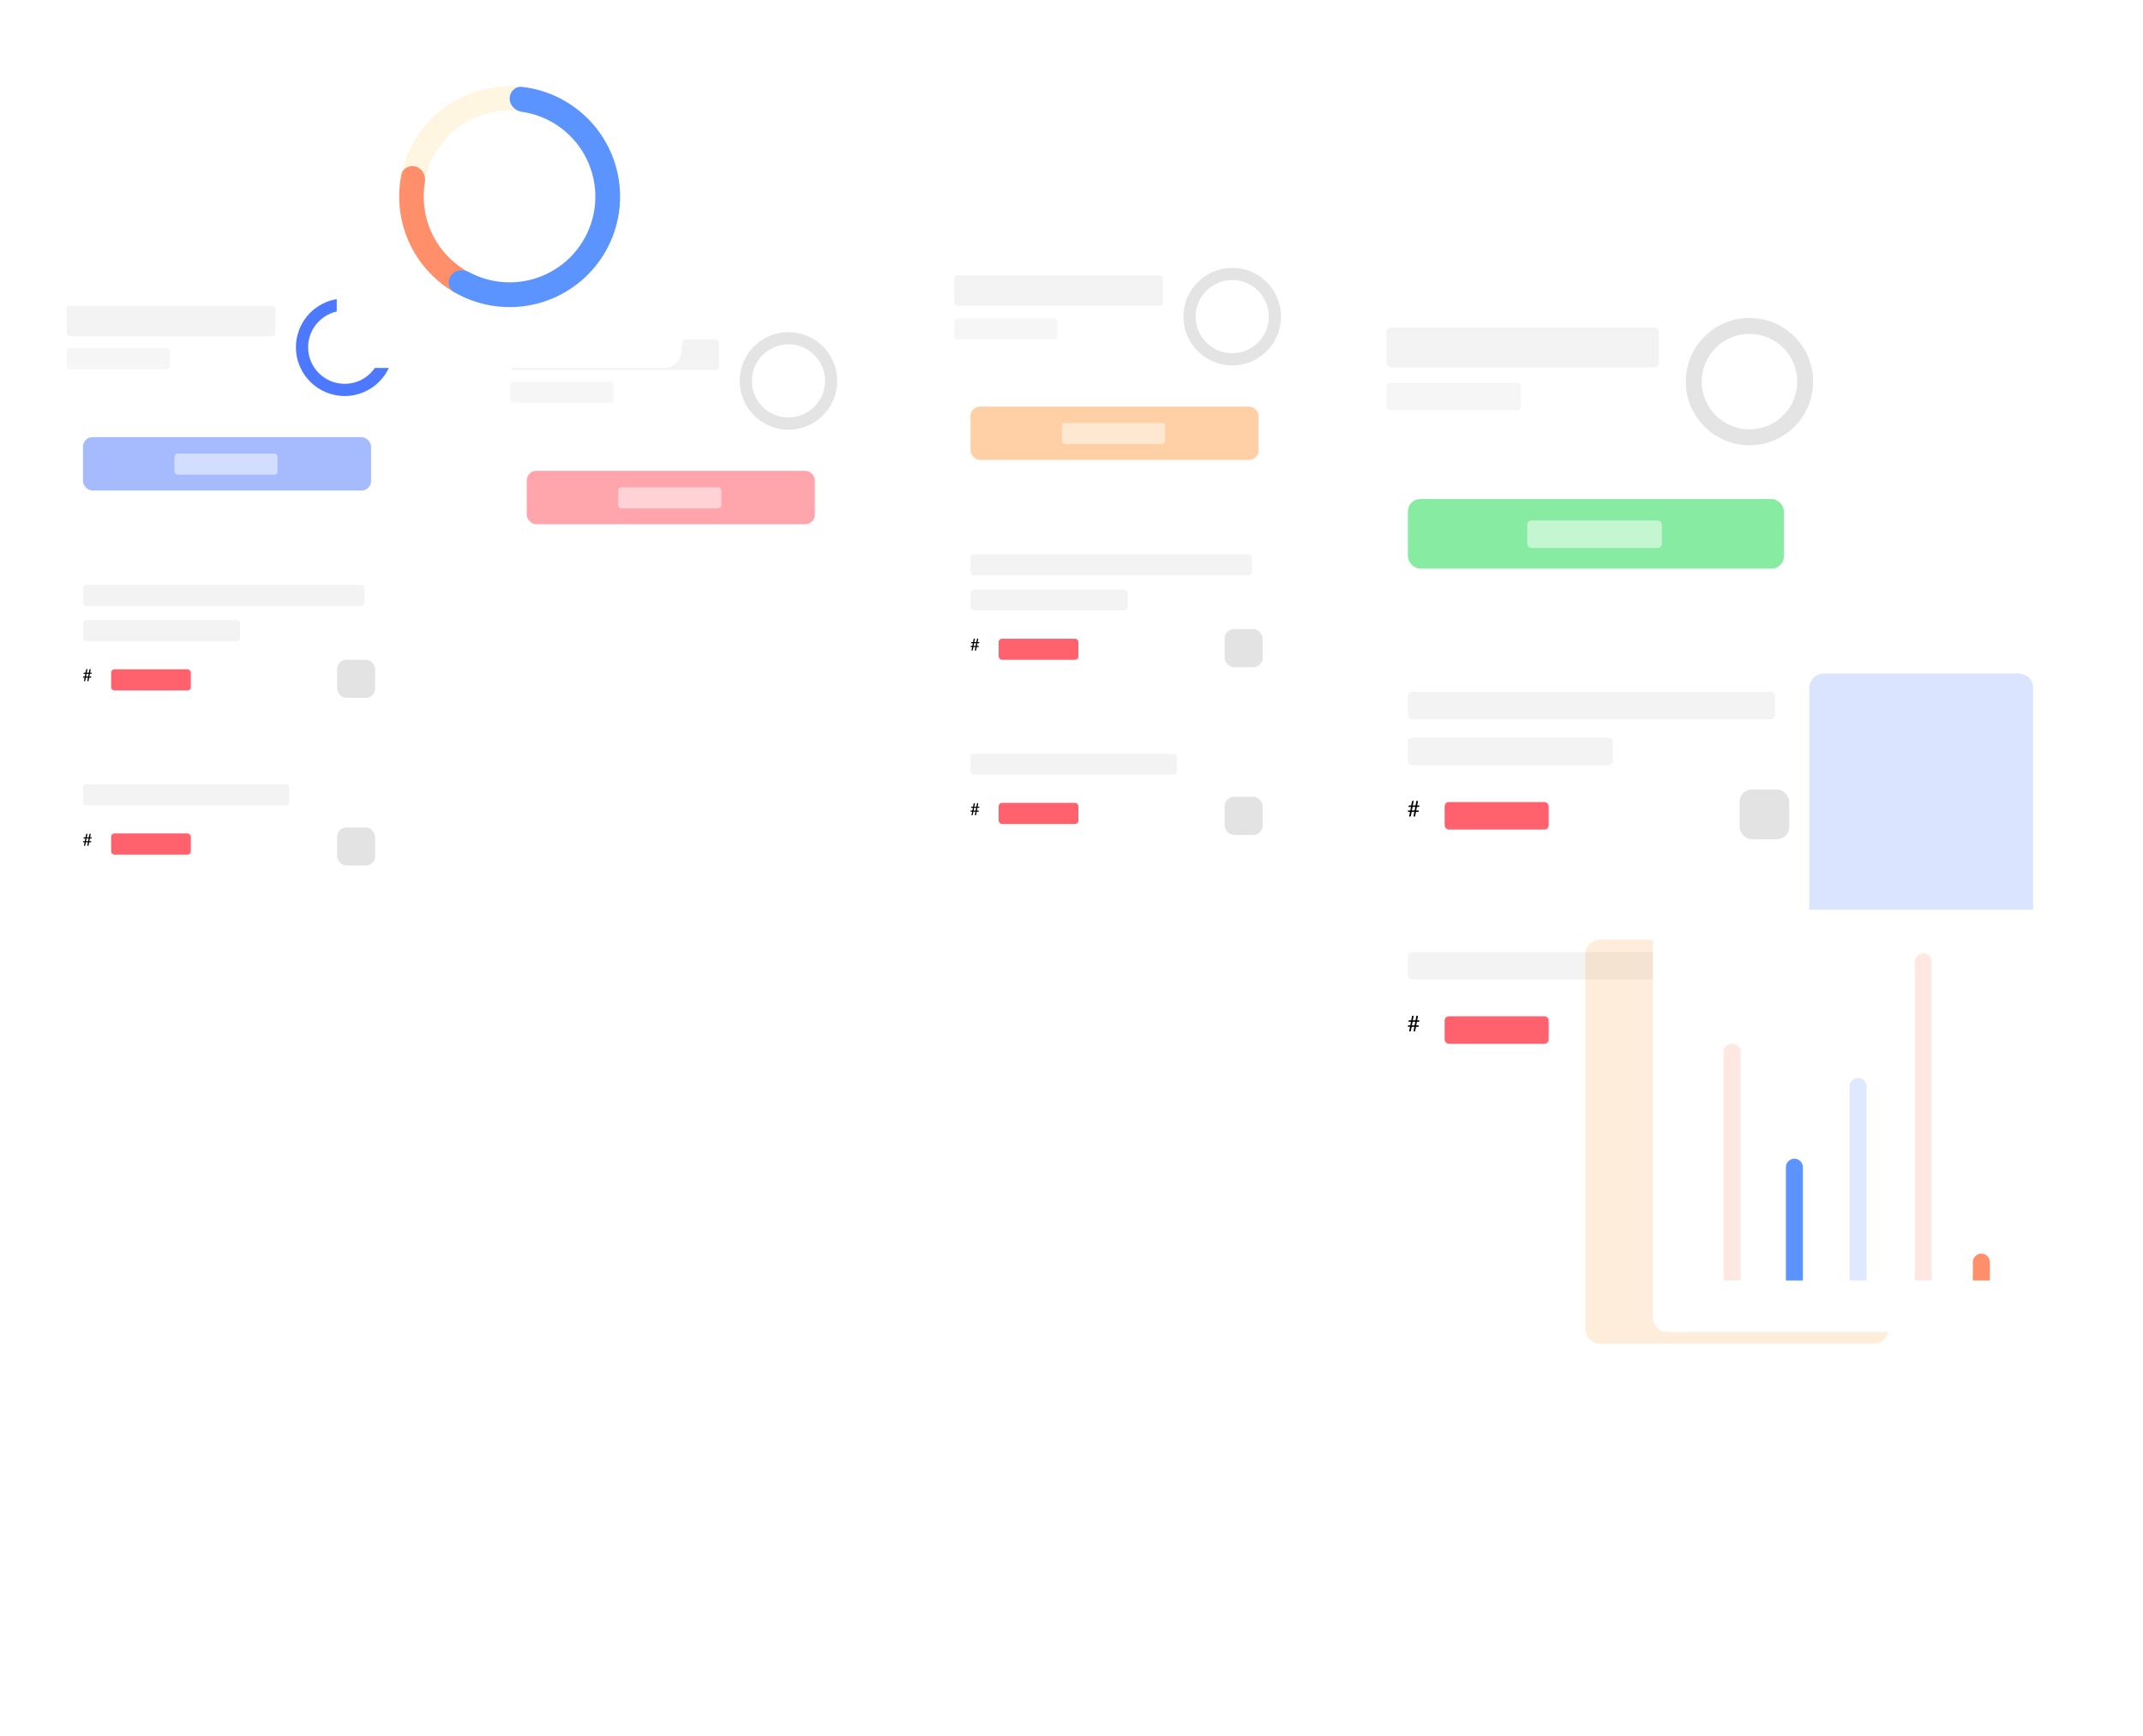 <svg width="1016" height="823" viewBox="0 0 1016 823" fill="none" xmlns="http://www.w3.org/2000/svg">
<g filter="url(#filter0_d_634_1418)">
<rect x="16" y="134.983" width="184.273" height="114.177" rx="4.428" fill="white"/>
</g>
<path d="M186.544 164.611C186.544 177.382 176.191 187.735 163.419 187.735C150.648 187.735 140.295 177.382 140.295 164.611C140.295 151.84 150.648 141.486 163.419 141.486C176.191 141.486 186.544 151.84 186.544 164.611ZM146.076 164.611C146.076 174.189 153.841 181.954 163.419 181.954C172.998 181.954 180.763 174.189 180.763 164.611C180.763 155.032 172.998 147.267 163.419 147.267C153.841 147.267 146.076 155.032 146.076 164.611Z" fill="#4C79FF"/>
<rect opacity="0.5" x="39.344" y="207.243" width="136.579" height="25.292" rx="4.482" fill="#4D79FE"/>
<g filter="url(#filter1_d_634_1418)">
<rect x="16" y="262.891" width="184.273" height="80.936" rx="4.428" fill="white"/>
</g>
<path d="M42.284 321.236L41.95 322.921H41.627C41.592 322.921 41.56 322.913 41.531 322.897C41.502 322.882 41.477 322.86 41.456 322.834C41.437 322.807 41.424 322.775 41.416 322.738C41.408 322.701 41.408 322.66 41.416 322.615L41.699 321.236H40.715L40.432 322.65C40.416 322.749 40.377 322.819 40.316 322.862C40.255 322.901 40.186 322.921 40.109 322.921H39.79L40.129 321.236H39.547C39.473 321.236 39.418 321.215 39.384 321.172C39.352 321.127 39.344 321.05 39.36 320.941L39.392 320.714H40.205L40.464 319.415H39.539L39.591 319.12C39.604 319.043 39.635 318.986 39.683 318.949C39.733 318.912 39.809 318.893 39.91 318.893H40.539L40.826 317.467C40.842 317.387 40.878 317.325 40.934 317.28C40.992 317.234 41.061 317.212 41.141 317.212H41.46L41.125 318.893H42.109L42.444 317.212H42.758C42.836 317.212 42.895 317.237 42.938 317.288C42.983 317.338 42.999 317.402 42.986 317.479L42.695 318.893H43.539L43.488 319.192C43.474 319.269 43.442 319.326 43.392 319.363C43.344 319.398 43.27 319.415 43.169 319.415H42.619L42.36 320.714H43.073C43.15 320.714 43.205 320.737 43.237 320.782C43.271 320.824 43.28 320.9 43.264 321.009L43.229 321.236H42.284ZM40.79 320.714H41.774L42.033 319.415H41.049L40.79 320.714Z" fill="black"/>
<rect x="159.805" y="312.753" width="18.066" height="18.066" rx="4.482" fill="#777777" fill-opacity="0.2"/>
<g filter="url(#filter2_d_634_1418)">
<rect x="16" y="356.834" width="184.273" height="66.483" rx="4.428" fill="white"/>
</g>
<path d="M42.285 399.281L41.95 400.966H41.627C41.593 400.966 41.561 400.958 41.532 400.942C41.502 400.926 41.477 400.905 41.456 400.879C41.437 400.852 41.424 400.82 41.416 400.783C41.408 400.746 41.408 400.705 41.416 400.66L41.699 399.281H40.715L40.432 400.695C40.416 400.794 40.377 400.864 40.316 400.907C40.255 400.946 40.186 400.966 40.109 400.966H39.79L40.129 399.281H39.547C39.473 399.281 39.419 399.26 39.384 399.217C39.352 399.172 39.344 399.095 39.36 398.986L39.392 398.759H40.205L40.464 397.46H39.539L39.591 397.165C39.604 397.088 39.635 397.031 39.683 396.994C39.733 396.957 39.809 396.938 39.91 396.938H40.539L40.826 395.512C40.842 395.432 40.878 395.37 40.934 395.325C40.992 395.279 41.061 395.257 41.141 395.257H41.46L41.125 396.938H42.109L42.444 395.257H42.759C42.836 395.257 42.895 395.282 42.938 395.332C42.983 395.383 42.999 395.447 42.986 395.524L42.695 396.938H43.54L43.488 397.237C43.474 397.314 43.443 397.371 43.392 397.408C43.344 397.443 43.27 397.46 43.169 397.46H42.619L42.36 398.759H43.074C43.151 398.759 43.205 398.782 43.237 398.827C43.271 398.869 43.281 398.945 43.265 399.054L43.229 399.281H42.285ZM40.79 398.759H41.775L42.033 397.46H41.049L40.79 398.759Z" fill="black"/>
<rect x="159.805" y="392.244" width="18.066" height="18.066" rx="4.482" fill="#777777" fill-opacity="0.2"/>
<rect opacity="0.05" x="39.346" y="371.77" width="97.827" height="10.005" rx="1.532" fill="black"/>
<rect x="52.685" y="395.115" width="37.797" height="10.005" rx="1.532" fill="#FF626D"/>
<rect opacity="0.05" x="39.346" y="293.953" width="74.482" height="10.005" rx="1.532" fill="black"/>
<rect opacity="0.05" x="39.346" y="277.278" width="133.401" height="10.005" rx="1.532" fill="black"/>
<rect opacity="0.05" x="31.564" y="144.988" width="98.939" height="14.452" rx="1.532" fill="black"/>
<rect opacity="0.05" x="31.564" y="164.998" width="48.913" height="10.005" rx="1.532" fill="#4C4C4C"/>
<rect opacity="0.5" x="82.701" y="215.023" width="48.913" height="10.005" rx="1.532" fill="white"/>
<rect x="52.685" y="317.297" width="37.797" height="10.005" rx="1.532" fill="#FF626D"/>
<g filter="url(#filter3_d_634_1418)">
<rect x="226.391" y="150.943" width="184.273" height="114.177" rx="4.428" fill="white"/>
</g>
<path d="M396.935 180.571C396.935 193.342 386.581 203.695 373.81 203.695C361.039 203.695 350.686 193.342 350.686 180.571C350.686 167.799 361.039 157.446 373.81 157.446C386.581 157.446 396.935 167.799 396.935 180.571ZM356.467 180.571C356.467 190.149 364.232 197.914 373.81 197.914C383.389 197.914 391.154 190.149 391.154 180.571C391.154 170.992 383.389 163.227 373.81 163.227C364.232 163.227 356.467 170.992 356.467 180.571Z" fill="#E4E4E4"/>
<rect opacity="0.5" x="249.735" y="223.202" width="136.579" height="25.292" rx="4.482" fill="#FF4C58"/>
<rect opacity="0.05" x="241.955" y="160.949" width="98.939" height="14.452" rx="1.532" fill="black"/>
<rect opacity="0.05" x="241.955" y="180.959" width="48.913" height="10.005" rx="1.532" fill="#4C4C4C"/>
<rect opacity="0.5" x="293.092" y="230.984" width="48.913" height="10.005" rx="1.532" fill="white"/>
<g filter="url(#filter4_d_634_1418)">
<rect x="436.782" y="120.474" width="184.273" height="114.177" rx="4.428" fill="white"/>
</g>
<path d="M607.326 150.101C607.326 162.872 596.972 173.226 584.201 173.226C571.43 173.226 561.077 162.872 561.077 150.101C561.077 137.33 571.43 126.977 584.201 126.977C596.972 126.977 607.326 137.33 607.326 150.101ZM566.858 150.101C566.858 159.68 574.623 167.444 584.201 167.444C593.78 167.444 601.545 159.68 601.545 150.101C601.545 140.523 593.78 132.758 584.201 132.758C574.623 132.758 566.858 140.523 566.858 150.101Z" fill="#E4E4E4"/>
<rect opacity="0.5" x="460.126" y="192.732" width="136.579" height="25.292" rx="4.482" fill="#FFA34C"/>
<g filter="url(#filter5_d_634_1418)">
<rect x="436.782" y="248.381" width="184.273" height="80.936" rx="4.428" fill="white"/>
</g>
<path d="M463.066 306.726L462.731 308.411H462.409C462.374 308.411 462.342 308.403 462.313 308.387C462.284 308.371 462.259 308.35 462.237 308.323C462.219 308.297 462.206 308.265 462.198 308.228C462.19 308.191 462.19 308.149 462.198 308.104L462.48 306.726H461.496L461.213 308.14C461.198 308.238 461.159 308.309 461.098 308.351C461.037 308.391 460.968 308.411 460.891 308.411H460.572L460.911 306.726H460.329C460.255 306.726 460.2 306.705 460.166 306.662C460.134 306.617 460.126 306.54 460.142 306.431L460.174 306.204H460.986L461.245 304.905H460.321L460.373 304.61C460.386 304.533 460.417 304.476 460.464 304.439C460.515 304.402 460.591 304.383 460.692 304.383H461.321L461.608 302.957C461.624 302.877 461.66 302.815 461.715 302.769C461.774 302.724 461.843 302.702 461.923 302.702H462.241L461.907 304.383H462.891L463.226 302.702H463.54C463.617 302.702 463.677 302.727 463.72 302.777C463.765 302.828 463.781 302.892 463.767 302.969L463.477 304.383H464.321L464.269 304.682C464.256 304.759 464.224 304.816 464.174 304.853C464.126 304.888 464.052 304.905 463.951 304.905H463.401L463.142 306.204H463.855C463.932 306.204 463.987 306.226 464.018 306.272C464.053 306.314 464.062 306.39 464.046 306.499L464.01 306.726H463.066ZM461.572 306.204H462.556L462.815 304.905H461.831L461.572 306.204Z" fill="black"/>
<rect x="580.587" y="298.243" width="18.066" height="18.066" rx="4.482" fill="#777777" fill-opacity="0.2"/>
<g filter="url(#filter6_d_634_1418)">
<rect x="436.782" y="342.325" width="184.273" height="66.483" rx="4.428" fill="white"/>
</g>
<path d="M463.066 384.771L462.731 386.457H462.409C462.374 386.457 462.342 386.449 462.313 386.433C462.284 386.417 462.259 386.395 462.237 386.369C462.219 386.342 462.205 386.31 462.197 386.273C462.19 386.236 462.19 386.195 462.197 386.15L462.48 384.771H461.496L461.213 386.186C461.197 386.284 461.159 386.354 461.098 386.397C461.037 386.437 460.968 386.457 460.891 386.457H460.572L460.911 384.771H460.329C460.254 384.771 460.2 384.75 460.165 384.707C460.134 384.662 460.126 384.585 460.142 384.476L460.173 384.249H460.986L461.245 382.95H460.321L460.373 382.656C460.386 382.578 460.416 382.521 460.464 382.484C460.515 382.447 460.59 382.428 460.691 382.428H461.321L461.608 381.002C461.624 380.922 461.66 380.86 461.715 380.815C461.774 380.77 461.843 380.747 461.923 380.747H462.241L461.907 382.428H462.891L463.225 380.747H463.54C463.617 380.747 463.677 380.772 463.719 380.823C463.765 380.873 463.781 380.937 463.767 381.014L463.476 382.428H464.321L464.269 382.727C464.256 382.804 464.224 382.861 464.174 382.899C464.126 382.933 464.052 382.95 463.951 382.95H463.401L463.142 384.249H463.855C463.932 384.249 463.986 384.272 464.018 384.317C464.053 384.359 464.062 384.435 464.046 384.544L464.01 384.771H463.066ZM461.572 384.249H462.556L462.815 382.95H461.831L461.572 384.249Z" fill="black"/>
<rect x="580.587" y="377.734" width="18.066" height="18.066" rx="4.482" fill="#777777" fill-opacity="0.2"/>
<rect opacity="0.05" x="460.128" y="357.259" width="97.827" height="10.005" rx="1.532" fill="black"/>
<rect x="473.467" y="380.604" width="37.797" height="10.005" rx="1.532" fill="#FF626D"/>
<rect opacity="0.05" x="460.128" y="279.442" width="74.482" height="10.005" rx="1.532" fill="black"/>
<rect opacity="0.05" x="460.128" y="262.768" width="133.401" height="10.005" rx="1.532" fill="black"/>
<rect opacity="0.05" x="452.346" y="130.479" width="98.939" height="14.452" rx="1.532" fill="black"/>
<rect opacity="0.05" x="452.346" y="150.944" width="48.913" height="10.005" rx="1.532" fill="#4C4C4C"/>
<rect opacity="0.5" x="503.483" y="200.513" width="48.913" height="10.005" rx="1.532" fill="white"/>
<rect x="473.467" y="302.787" width="37.797" height="10.005" rx="1.532" fill="#FF626D"/>
<g filter="url(#filter7_d_634_1418)">
<rect x="637.016" y="142.238" width="240.517" height="149.026" rx="5.78" fill="white"/>
</g>
<path d="M859.612 180.909C859.612 197.578 846.099 211.092 829.43 211.092C812.76 211.092 799.247 197.578 799.247 180.909C799.247 164.24 812.76 150.727 829.43 150.727C846.099 150.727 859.612 164.24 859.612 180.909ZM806.793 180.909C806.793 193.411 816.928 203.546 829.43 203.546C841.932 203.546 852.067 193.411 852.067 180.909C852.067 168.407 841.932 158.272 829.43 158.272C816.928 158.272 806.793 168.407 806.793 180.909Z" fill="#E4E4E4"/>
<rect opacity="0.5" x="667.486" y="236.551" width="178.265" height="33.012" rx="5.85" fill="#10DA46"/>
<g filter="url(#filter8_d_634_1418)">
<rect x="637.016" y="309.185" width="240.517" height="105.639" rx="5.78" fill="white"/>
</g>
<path d="M671.323 384.895L670.886 387.095H670.465C670.42 387.095 670.378 387.084 670.34 387.064C670.302 387.043 670.269 387.015 670.241 386.98C670.217 386.946 670.199 386.904 670.189 386.856C670.179 386.807 670.179 386.753 670.189 386.694L670.558 384.895H669.274L668.904 386.741C668.884 386.869 668.833 386.961 668.754 387.017C668.674 387.069 668.584 387.095 668.483 387.095H668.067L668.509 384.895H667.75C667.653 384.895 667.582 384.867 667.537 384.812C667.495 384.753 667.485 384.652 667.506 384.51L667.547 384.214H668.608L668.946 382.518H667.74L667.807 382.134C667.825 382.033 667.864 381.958 667.927 381.91C667.993 381.861 668.091 381.837 668.223 381.837H669.045L669.419 379.975C669.44 379.871 669.487 379.79 669.56 379.731C669.636 379.672 669.726 379.643 669.83 379.643H670.246L669.809 381.837H671.094L671.531 379.643H671.941C672.042 379.643 672.12 379.676 672.176 379.741C672.234 379.807 672.255 379.89 672.238 379.991L671.858 381.837H672.961L672.893 382.227C672.876 382.328 672.834 382.402 672.768 382.451C672.706 382.496 672.609 382.518 672.477 382.518H671.759L671.421 384.214H672.352C672.453 384.214 672.524 384.243 672.566 384.302C672.611 384.358 672.623 384.456 672.602 384.599L672.555 384.895H671.323ZM669.372 384.214H670.657L670.995 382.518H669.711L669.372 384.214Z" fill="black"/>
<rect x="824.713" y="374.265" width="23.58" height="23.58" rx="5.85" fill="#777777" fill-opacity="0.2"/>
<g filter="url(#filter9_d_634_1418)">
<rect x="637.016" y="431.801" width="240.517" height="86.775" rx="5.78" fill="white"/>
</g>
<path d="M671.323 486.762L670.886 488.961H670.465C670.42 488.961 670.378 488.951 670.34 488.93C670.302 488.909 670.269 488.882 670.241 488.847C670.217 488.812 670.199 488.771 670.189 488.722C670.179 488.674 670.179 488.62 670.189 488.561L670.558 486.762H669.274L668.905 488.608C668.884 488.736 668.834 488.828 668.754 488.883C668.674 488.935 668.584 488.961 668.483 488.961H668.067L668.509 486.762H667.75C667.653 486.762 667.582 486.734 667.537 486.678C667.495 486.62 667.485 486.519 667.506 486.377L667.547 486.08H668.608L668.946 484.385H667.74L667.807 484C667.825 483.9 667.865 483.825 667.927 483.777C667.993 483.728 668.092 483.704 668.223 483.704H669.045L669.419 481.842C669.44 481.738 669.487 481.657 669.56 481.598C669.636 481.539 669.726 481.509 669.83 481.509H670.246L669.809 483.704H671.094L671.531 481.509H671.942C672.042 481.509 672.12 481.542 672.176 481.608C672.235 481.674 672.255 481.757 672.238 481.858L671.858 483.704H672.961L672.893 484.094C672.876 484.194 672.834 484.269 672.768 484.317C672.706 484.363 672.609 484.385 672.477 484.385H671.76L671.422 486.08H672.352C672.453 486.08 672.524 486.11 672.566 486.169C672.611 486.224 672.623 486.323 672.602 486.465L672.555 486.762H671.323ZM669.373 486.08H670.657L670.995 484.385H669.711L669.373 486.08Z" fill="black"/>
<rect x="824.713" y="478.018" width="23.58" height="23.58" rx="5.85" fill="#777777" fill-opacity="0.2"/>
<rect opacity="0.05" x="667.486" y="451.295" width="127.686" height="13.059" rx="2" fill="black"/>
<rect x="684.898" y="481.765" width="49.333" height="13.059" rx="2" fill="#FF626D"/>
<rect opacity="0.05" x="667.486" y="349.727" width="97.215" height="13.059" rx="2" fill="black"/>
<rect opacity="0.05" x="667.486" y="327.962" width="174.117" height="13.059" rx="2" fill="black"/>
<rect opacity="0.05" x="657.33" y="155.296" width="129.136" height="18.863" rx="2" fill="black"/>
<rect opacity="0.05" x="657.33" y="181.414" width="63.843" height="13.059" rx="2" fill="#4C4C4C"/>
<rect opacity="0.5" x="724.074" y="246.708" width="63.843" height="13.059" rx="2" fill="white"/>
<rect x="684.898" y="380.197" width="49.333" height="13.059" rx="2" fill="#FF626D"/>
<g opacity="0.2">
<g filter="url(#filter10_f_634_1418)">
<path d="M857.789 326.198C857.789 322.364 860.897 319.256 864.731 319.256H956.977C960.81 319.256 963.918 322.364 963.918 326.198V456.407C963.918 460.241 960.81 463.349 956.977 463.349H864.731C860.897 463.349 857.789 460.241 857.789 456.407V326.198Z" fill="#4D79FF"/>
</g>
<g filter="url(#filter11_f_634_1418)">
<path d="M751.643 452.43C751.643 448.596 754.751 445.488 758.584 445.488H888.393C892.227 445.488 895.335 448.596 895.335 452.43V630.058C895.335 633.892 892.227 637 888.393 637H758.584C754.751 637 751.643 633.892 751.643 630.058V452.43Z" fill="#FFA34C"/>
</g>
</g>
<g filter="url(#filter12_d_634_1418)">
<path d="M783.639 434.157C783.639 430.323 786.747 427.215 790.581 427.215H965.324C969.158 427.215 972.266 430.323 972.266 434.157V620.507C972.266 624.341 969.158 627.449 965.324 627.449H790.581C786.747 627.449 783.639 624.341 783.639 620.507V434.157Z" fill="white"/>
</g>
<path d="M935.334 607.036L935.334 598.307C935.334 596.082 937.138 594.278 939.363 594.278C941.588 594.278 943.392 596.082 943.392 598.307L943.392 607.036L935.334 607.036Z" fill="#FF8F6B"/>
<path opacity="0.2" d="M907.802 607.036L907.802 455.952C907.802 453.727 909.606 451.923 911.831 451.923C914.056 451.923 915.86 453.727 915.86 455.952L915.86 607.036L907.802 607.036Z" fill="#FF8F6B"/>
<path opacity="0.2" d="M876.914 607.036L876.914 515.043C876.914 512.818 878.718 511.014 880.943 511.014C883.168 511.014 884.972 512.818 884.972 515.043L884.972 607.036L876.914 607.036Z" fill="#5B93FF"/>
<path d="M846.697 607.036L846.697 553.317C846.697 551.092 848.501 549.288 850.726 549.288C852.951 549.288 854.755 551.092 854.755 553.317L854.755 607.036L846.697 607.036Z" fill="#5B93FF"/>
<path opacity="0.2" d="M817.152 607.036L817.152 498.6C817.152 496.556 818.809 494.898 820.854 494.898L821.507 494.898C823.552 494.898 825.21 496.556 825.21 498.6L825.21 607.036L817.152 607.036Z" fill="#FF8F6B"/>
<path opacity="0.8" d="M160.117 24.226C160.117 19.683 163.8 16 168.343 16H315.38C319.923 16 323.606 19.683 323.606 24.226V162.214C323.606 166.757 319.923 170.44 315.38 170.44H168.343C163.8 170.44 160.117 166.757 160.117 162.214V24.226Z" fill="white"/>
<g filter="url(#filter13_d_634_1418)">
<path d="M159.646 24.226C159.646 19.683 163.329 16 167.872 16H314.909C319.452 16 323.135 19.683 323.135 24.226V162.211C323.135 166.754 319.452 170.437 314.909 170.437H167.872C163.329 170.437 159.646 166.754 159.646 162.211V24.226Z" fill="white"/>
</g>
<path opacity="0.2" d="M293.988 93.22C293.988 122.139 270.545 145.582 241.627 145.582C212.708 145.582 189.265 122.139 189.265 93.22C189.265 64.302 212.708 40.859 241.627 40.859C270.545 40.859 293.988 64.302 293.988 93.22ZM200.776 93.22C200.776 115.782 219.065 134.071 241.627 134.071C264.188 134.071 282.478 115.782 282.478 93.22C282.478 70.659 264.188 52.369 241.627 52.369C219.065 52.369 200.776 70.659 200.776 93.22Z" fill="#FFD66B"/>
<path d="M222.417 135.63C221.094 138.55 217.634 139.872 214.878 138.235C205.586 132.713 198.185 124.422 193.763 114.455C189.342 104.488 188.161 93.437 190.303 82.843C190.938 79.701 194.241 78.022 197.293 79.001C200.345 79.981 201.982 83.248 201.446 86.408C200.114 94.265 201.108 102.386 204.374 109.747C207.64 117.109 212.994 123.296 219.712 127.581C222.415 129.304 223.739 132.71 222.417 135.63Z" fill="#FF8F6B"/>
<path d="M241.626 46.723C241.626 43.484 244.259 40.825 247.478 41.187C253.734 41.891 259.828 43.718 265.462 46.599C272.841 50.371 279.219 55.842 284.072 62.56C288.925 69.278 292.114 77.053 293.376 85.244C294.639 93.434 293.939 101.808 291.334 109.676C288.73 117.544 284.295 124.681 278.394 130.5C272.494 136.32 265.296 140.656 257.393 143.151C249.49 145.647 241.108 146.231 232.935 144.855C226.695 143.805 220.714 141.636 215.274 138.467C212.475 136.838 211.949 133.132 213.881 130.533C215.814 127.934 219.472 127.437 222.322 128.975C226.232 131.086 230.474 132.548 234.882 133.29C241.224 134.357 247.729 133.904 253.861 131.968C259.994 130.031 265.58 126.666 270.159 122.15C274.738 117.634 278.179 112.095 280.2 105.99C282.222 99.885 282.765 93.386 281.785 87.03C280.805 80.674 278.331 74.641 274.565 69.428C270.799 64.214 265.849 59.969 260.123 57.041C256.143 55.007 251.867 53.649 247.47 53.01C244.265 52.544 241.626 49.962 241.626 46.723Z" fill="#5B93FF"/>
<defs>
<filter id="filter0_d_634_1418" x="0.677" y="122.725" width="214.92" height="144.824" filterUnits="userSpaceOnUse" color-interpolation-filters="sRGB">
<feFlood flood-opacity="0" result="BackgroundImageFix"/>
<feColorMatrix in="SourceAlpha" type="matrix" values="0 0 0 0 0 0 0 0 0 0 0 0 0 0 0 0 0 0 127 0" result="hardAlpha"/>
<feOffset dy="3.065"/>
<feGaussianBlur stdDeviation="7.662"/>
<feComposite in2="hardAlpha" operator="out"/>
<feColorMatrix type="matrix" values="0 0 0 0 0.542 0 0 0 0 0.512 0 0 0 0 0.512 0 0 0 0.25 0"/>
<feBlend mode="normal" in2="BackgroundImageFix" result="effect1_dropShadow_634_1418"/>
<feBlend mode="normal" in="SourceGraphic" in2="effect1_dropShadow_634_1418" result="shape"/>
</filter>
<filter id="filter1_d_634_1418" x="0.677" y="250.633" width="214.92" height="111.582" filterUnits="userSpaceOnUse" color-interpolation-filters="sRGB">
<feFlood flood-opacity="0" result="BackgroundImageFix"/>
<feColorMatrix in="SourceAlpha" type="matrix" values="0 0 0 0 0 0 0 0 0 0 0 0 0 0 0 0 0 0 127 0" result="hardAlpha"/>
<feOffset dy="3.065"/>
<feGaussianBlur stdDeviation="7.662"/>
<feComposite in2="hardAlpha" operator="out"/>
<feColorMatrix type="matrix" values="0 0 0 0 0.542 0 0 0 0 0.512 0 0 0 0 0.512 0 0 0 0.25 0"/>
<feBlend mode="normal" in2="BackgroundImageFix" result="effect1_dropShadow_634_1418"/>
<feBlend mode="normal" in="SourceGraphic" in2="effect1_dropShadow_634_1418" result="shape"/>
</filter>
<filter id="filter2_d_634_1418" x="0.677" y="344.576" width="214.92" height="97.129" filterUnits="userSpaceOnUse" color-interpolation-filters="sRGB">
<feFlood flood-opacity="0" result="BackgroundImageFix"/>
<feColorMatrix in="SourceAlpha" type="matrix" values="0 0 0 0 0 0 0 0 0 0 0 0 0 0 0 0 0 0 127 0" result="hardAlpha"/>
<feOffset dy="3.065"/>
<feGaussianBlur stdDeviation="7.662"/>
<feComposite in2="hardAlpha" operator="out"/>
<feColorMatrix type="matrix" values="0 0 0 0 0.542 0 0 0 0 0.512 0 0 0 0 0.512 0 0 0 0.25 0"/>
<feBlend mode="normal" in2="BackgroundImageFix" result="effect1_dropShadow_634_1418"/>
<feBlend mode="normal" in="SourceGraphic" in2="effect1_dropShadow_634_1418" result="shape"/>
</filter>
<filter id="filter3_d_634_1418" x="211.068" y="138.685" width="214.92" height="144.824" filterUnits="userSpaceOnUse" color-interpolation-filters="sRGB">
<feFlood flood-opacity="0" result="BackgroundImageFix"/>
<feColorMatrix in="SourceAlpha" type="matrix" values="0 0 0 0 0 0 0 0 0 0 0 0 0 0 0 0 0 0 127 0" result="hardAlpha"/>
<feOffset dy="3.065"/>
<feGaussianBlur stdDeviation="7.662"/>
<feComposite in2="hardAlpha" operator="out"/>
<feColorMatrix type="matrix" values="0 0 0 0 0.542 0 0 0 0 0.512 0 0 0 0 0.512 0 0 0 0.25 0"/>
<feBlend mode="normal" in2="BackgroundImageFix" result="effect1_dropShadow_634_1418"/>
<feBlend mode="normal" in="SourceGraphic" in2="effect1_dropShadow_634_1418" result="shape"/>
</filter>
<filter id="filter4_d_634_1418" x="421.459" y="108.215" width="214.92" height="144.824" filterUnits="userSpaceOnUse" color-interpolation-filters="sRGB">
<feFlood flood-opacity="0" result="BackgroundImageFix"/>
<feColorMatrix in="SourceAlpha" type="matrix" values="0 0 0 0 0 0 0 0 0 0 0 0 0 0 0 0 0 0 127 0" result="hardAlpha"/>
<feOffset dy="3.065"/>
<feGaussianBlur stdDeviation="7.662"/>
<feComposite in2="hardAlpha" operator="out"/>
<feColorMatrix type="matrix" values="0 0 0 0 0.542 0 0 0 0 0.512 0 0 0 0 0.512 0 0 0 0.25 0"/>
<feBlend mode="normal" in2="BackgroundImageFix" result="effect1_dropShadow_634_1418"/>
<feBlend mode="normal" in="SourceGraphic" in2="effect1_dropShadow_634_1418" result="shape"/>
</filter>
<filter id="filter5_d_634_1418" x="421.459" y="236.122" width="214.92" height="111.582" filterUnits="userSpaceOnUse" color-interpolation-filters="sRGB">
<feFlood flood-opacity="0" result="BackgroundImageFix"/>
<feColorMatrix in="SourceAlpha" type="matrix" values="0 0 0 0 0 0 0 0 0 0 0 0 0 0 0 0 0 0 127 0" result="hardAlpha"/>
<feOffset dy="3.065"/>
<feGaussianBlur stdDeviation="7.662"/>
<feComposite in2="hardAlpha" operator="out"/>
<feColorMatrix type="matrix" values="0 0 0 0 0.542 0 0 0 0 0.512 0 0 0 0 0.512 0 0 0 0.25 0"/>
<feBlend mode="normal" in2="BackgroundImageFix" result="effect1_dropShadow_634_1418"/>
<feBlend mode="normal" in="SourceGraphic" in2="effect1_dropShadow_634_1418" result="shape"/>
</filter>
<filter id="filter6_d_634_1418" x="421.459" y="330.066" width="214.92" height="97.129" filterUnits="userSpaceOnUse" color-interpolation-filters="sRGB">
<feFlood flood-opacity="0" result="BackgroundImageFix"/>
<feColorMatrix in="SourceAlpha" type="matrix" values="0 0 0 0 0 0 0 0 0 0 0 0 0 0 0 0 0 0 127 0" result="hardAlpha"/>
<feOffset dy="3.065"/>
<feGaussianBlur stdDeviation="7.662"/>
<feComposite in2="hardAlpha" operator="out"/>
<feColorMatrix type="matrix" values="0 0 0 0 0.542 0 0 0 0 0.512 0 0 0 0 0.512 0 0 0 0.25 0"/>
<feBlend mode="normal" in2="BackgroundImageFix" result="effect1_dropShadow_634_1418"/>
<feBlend mode="normal" in="SourceGraphic" in2="effect1_dropShadow_634_1418" result="shape"/>
</filter>
<filter id="filter7_d_634_1418" x="617.016" y="126.238" width="280.517" height="189.026" filterUnits="userSpaceOnUse" color-interpolation-filters="sRGB">
<feFlood flood-opacity="0" result="BackgroundImageFix"/>
<feColorMatrix in="SourceAlpha" type="matrix" values="0 0 0 0 0 0 0 0 0 0 0 0 0 0 0 0 0 0 127 0" result="hardAlpha"/>
<feOffset dy="4"/>
<feGaussianBlur stdDeviation="10"/>
<feComposite in2="hardAlpha" operator="out"/>
<feColorMatrix type="matrix" values="0 0 0 0 0.542 0 0 0 0 0.512 0 0 0 0 0.512 0 0 0 0.25 0"/>
<feBlend mode="normal" in2="BackgroundImageFix" result="effect1_dropShadow_634_1418"/>
<feBlend mode="normal" in="SourceGraphic" in2="effect1_dropShadow_634_1418" result="shape"/>
</filter>
<filter id="filter8_d_634_1418" x="617.016" y="293.185" width="280.517" height="145.639" filterUnits="userSpaceOnUse" color-interpolation-filters="sRGB">
<feFlood flood-opacity="0" result="BackgroundImageFix"/>
<feColorMatrix in="SourceAlpha" type="matrix" values="0 0 0 0 0 0 0 0 0 0 0 0 0 0 0 0 0 0 127 0" result="hardAlpha"/>
<feOffset dy="4"/>
<feGaussianBlur stdDeviation="10"/>
<feComposite in2="hardAlpha" operator="out"/>
<feColorMatrix type="matrix" values="0 0 0 0 0.542 0 0 0 0 0.512 0 0 0 0 0.512 0 0 0 0.25 0"/>
<feBlend mode="normal" in2="BackgroundImageFix" result="effect1_dropShadow_634_1418"/>
<feBlend mode="normal" in="SourceGraphic" in2="effect1_dropShadow_634_1418" result="shape"/>
</filter>
<filter id="filter9_d_634_1418" x="617.016" y="415.801" width="280.517" height="126.774" filterUnits="userSpaceOnUse" color-interpolation-filters="sRGB">
<feFlood flood-opacity="0" result="BackgroundImageFix"/>
<feColorMatrix in="SourceAlpha" type="matrix" values="0 0 0 0 0 0 0 0 0 0 0 0 0 0 0 0 0 0 127 0" result="hardAlpha"/>
<feOffset dy="4"/>
<feGaussianBlur stdDeviation="10"/>
<feComposite in2="hardAlpha" operator="out"/>
<feColorMatrix type="matrix" values="0 0 0 0 0.542 0 0 0 0 0.512 0 0 0 0 0.512 0 0 0 0.25 0"/>
<feBlend mode="normal" in2="BackgroundImageFix" result="effect1_dropShadow_634_1418"/>
<feBlend mode="normal" in="SourceGraphic" in2="effect1_dropShadow_634_1418" result="shape"/>
</filter>
<filter id="filter10_f_634_1418" x="672.676" y="134.143" width="476.356" height="514.32" filterUnits="userSpaceOnUse" color-interpolation-filters="sRGB">
<feFlood flood-opacity="0" result="BackgroundImageFix"/>
<feBlend mode="normal" in="SourceGraphic" in2="BackgroundImageFix" result="shape"/>
<feGaussianBlur stdDeviation="92.557" result="effect1_foregroundBlur_634_1418"/>
</filter>
<filter id="filter11_f_634_1418" x="566.53" y="260.375" width="513.918" height="561.738" filterUnits="userSpaceOnUse" color-interpolation-filters="sRGB">
<feFlood flood-opacity="0" result="BackgroundImageFix"/>
<feBlend mode="normal" in="SourceGraphic" in2="BackgroundImageFix" result="shape"/>
<feGaussianBlur stdDeviation="92.557" result="effect1_foregroundBlur_634_1418"/>
</filter>
<filter id="filter12_d_634_1418" x="763.639" y="411.215" width="228.626" height="240.234" filterUnits="userSpaceOnUse" color-interpolation-filters="sRGB">
<feFlood flood-opacity="0" result="BackgroundImageFix"/>
<feColorMatrix in="SourceAlpha" type="matrix" values="0 0 0 0 0 0 0 0 0 0 0 0 0 0 0 0 0 0 127 0" result="hardAlpha"/>
<feOffset dy="4"/>
<feGaussianBlur stdDeviation="10"/>
<feComposite in2="hardAlpha" operator="out"/>
<feColorMatrix type="matrix" values="0 0 0 0 0 0 0 0 0 0 0 0 0 0 0 0 0 0 0.08 0"/>
<feBlend mode="normal" in2="BackgroundImageFix" result="effect1_dropShadow_634_1418"/>
<feBlend mode="normal" in="SourceGraphic" in2="effect1_dropShadow_634_1418" result="shape"/>
</filter>
<filter id="filter13_d_634_1418" x="139.646" y="0" width="203.489" height="194.437" filterUnits="userSpaceOnUse" color-interpolation-filters="sRGB">
<feFlood flood-opacity="0" result="BackgroundImageFix"/>
<feColorMatrix in="SourceAlpha" type="matrix" values="0 0 0 0 0 0 0 0 0 0 0 0 0 0 0 0 0 0 127 0" result="hardAlpha"/>
<feOffset dy="4"/>
<feGaussianBlur stdDeviation="10"/>
<feComposite in2="hardAlpha" operator="out"/>
<feColorMatrix type="matrix" values="0 0 0 0 0 0 0 0 0 0 0 0 0 0 0 0 0 0 0.08 0"/>
<feBlend mode="normal" in2="BackgroundImageFix" result="effect1_dropShadow_634_1418"/>
<feBlend mode="normal" in="SourceGraphic" in2="effect1_dropShadow_634_1418" result="shape"/>
</filter>
</defs>
</svg>
